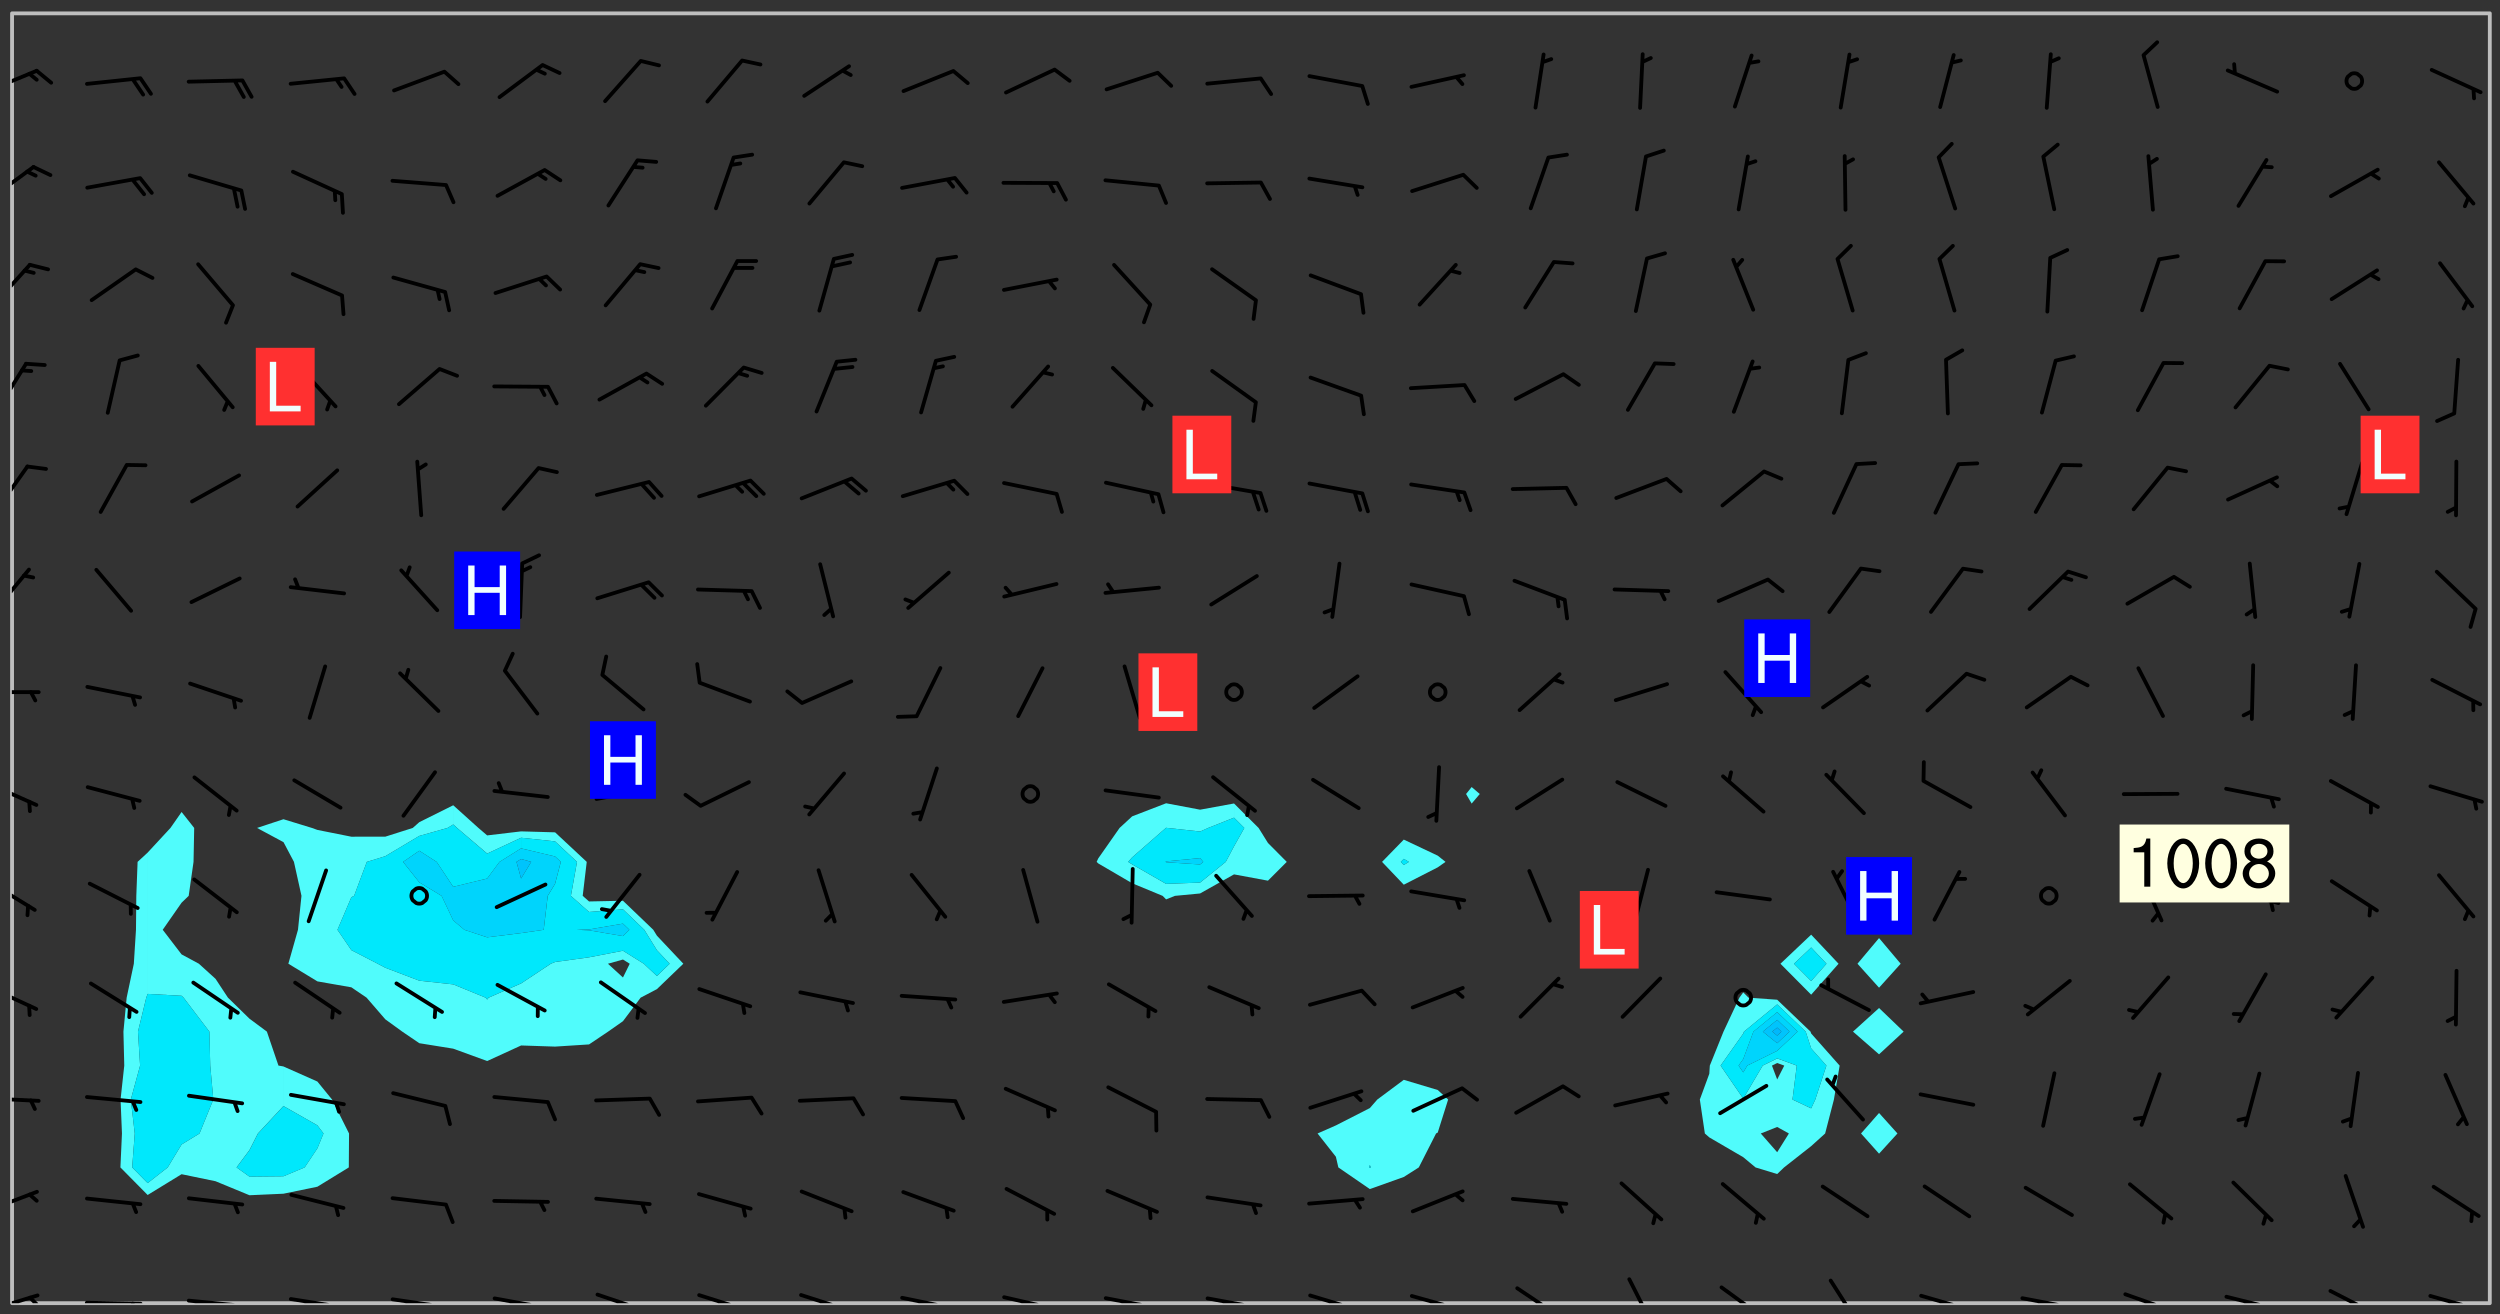 <svg xmlns="http://www.w3.org/2000/svg" role="img" xmlns:xlink="http://www.w3.org/1999/xlink" viewBox="142.45 309.95 326.84 171.84"><rect x="142.45" y="309.95" width="326.84" height="171.84" fill="#333333" stroke="none"/><defs><clipPath id="a"><path d="M144 311.672h1v168.656h-1zm0 0"/></clipPath><clipPath id="b"><path d="M144 311.672h324v168.656H144zm0 0"/></clipPath><clipPath id="c"><path d="M467 311.672h1v168.656h-1zm0 0"/></clipPath><clipPath id="d"><path d="M144 479h4v1.328h-4zm0 0"/></clipPath><clipPath id="e"><path d="M146 479h2v1.328h-2zm0 0"/></clipPath><clipPath id="f"><path d="M153 480h9v.328h-9zm0 0"/></clipPath><clipPath id="g"><path d="M159 480h2v.328h-2zm0 0"/></clipPath><clipPath id="h"><path d="M166 479h9v1.328h-9zm0 0"/></clipPath><clipPath id="i"><path d="M172 480h2v.328h-2zm0 0"/></clipPath><clipPath id="j"><path d="M180 479h8v1.328h-8zm0 0"/></clipPath><clipPath id="k"><path d="M186 480h2v.328h-2zm0 0"/></clipPath><clipPath id="l"><path d="M193 479h8v1.328h-8zm0 0"/></clipPath><clipPath id="m"><path d="M199 480h2v.328h-2zm0 0"/></clipPath><clipPath id="n"><path d="M206 479h9v1.328h-9zm0 0"/></clipPath><clipPath id="o"><path d="M212 480h2v.328h-2zm0 0"/></clipPath><clipPath id="p"><path d="M220 478h8v2.328h-8zm0 0"/></clipPath><clipPath id="q"><path d="M226 480h1v.328h-1zm0 0"/></clipPath><clipPath id="r"><path d="M233 479h8v1.328h-8zm0 0"/></clipPath><clipPath id="s"><path d="M239 480h2v.328h-2zm0 0"/></clipPath><clipPath id="t"><path d="M246 479h9v1.328h-9zm0 0"/></clipPath><clipPath id="u"><path d="M252 480h2v.328h-2zm0 0"/></clipPath><clipPath id="v"><path d="M260 479h8v1.328h-8zm0 0"/></clipPath><clipPath id="w"><path d="M266 480h1v.328h-1zm0 0"/></clipPath><clipPath id="x"><path d="M273 479h8v1.328h-8zm0 0"/></clipPath><clipPath id="y"><path d="M280 480h2v.328h-2zm0 0"/></clipPath><clipPath id="z"><path d="M286 479h9v1.328h-9zm0 0"/></clipPath><clipPath id="A"><path d="M292 480h2v.328h-2zm0 0"/></clipPath><clipPath id="B"><path d="M300 479h8v1.328h-8zm0 0"/></clipPath><clipPath id="C"><path d="M305 480h2v.328h-2zm0 0"/></clipPath><clipPath id="D"><path d="M313 479h8v1.328h-8zm0 0"/></clipPath><clipPath id="E"><path d="M319 480h1v.328h-1zm0 0"/></clipPath><clipPath id="F"><path d="M326 479h9v1.328h-9zm0 0"/></clipPath><clipPath id="G"><path d="M332 480h2v.328h-2zm0 0"/></clipPath><clipPath id="H"><path d="M340 478h7v2.328h-7zm0 0"/></clipPath><clipPath id="I"><path d="M355 476h4v4.328h-4zm0 0"/></clipPath><clipPath id="J"><path d="M367 478h7v2.328h-7zm0 0"/></clipPath><clipPath id="K"><path d="M381 477h5v3.328h-5zm0 0"/></clipPath><clipPath id="L"><path d="M393 479h8v1.328h-8zm0 0"/></clipPath><clipPath id="M"><path d="M406 479h9v1.328h-9zm0 0"/></clipPath><clipPath id="N"><path d="M412 480h2v.328h-2zm0 0"/></clipPath><clipPath id="O"><path d="M420 478h8v2.328h-8zm0 0"/></clipPath><clipPath id="P"><path d="M425 480h2v.328h-2zm0 0"/></clipPath><clipPath id="Q"><path d="M433 479h8v1.328h-8zm0 0"/></clipPath><clipPath id="R"><path d="M439 480h1v.328h-1zm0 0"/></clipPath><clipPath id="S"><path d="M446 478h8v2.328h-8zm0 0"/></clipPath><clipPath id="T"><path d="M459 479h9v1.328h-9zm0 0"/></clipPath><clipPath id="U"><path d="M465 480h2v.328h-2zm0 0"/></clipPath><clipPath id="V"><path d="M144 465h4v4h-4zm0 0"/></clipPath><clipPath id="W"><path d="M144 453h4v2h-4zm0 0"/></clipPath><clipPath id="X"><path d="M144 438h4v5h-4zm0 0"/></clipPath><clipPath id="Y"><path d="M144 424h4v6h-4zm0 0"/></clipPath><clipPath id="Z"><path d="M144 412h4v4h-4zm0 0"/></clipPath><clipPath id="aa"><path d="M144 400h4v1h-4zm0 0"/></clipPath><clipPath id="ab"><path d="M144 384h3v7h-3zm0 0"/></clipPath><clipPath id="ac"><path d="M144 370h3v7h-3zm0 0"/></clipPath><clipPath id="ad"><path d="M144 357h3v7h-3zm0 0"/></clipPath><clipPath id="ae"><path d="M144 344h3v7h-3zm0 0"/></clipPath><clipPath id="af"><path d="M144 331h4v6h-4zm0 0"/></clipPath><clipPath id="ag"><path d="M144 318h4v5h-4zm0 0"/></clipPath><g id="ah" clip-path="url(#clip1)"><path fill="#fff" fill-opacity="0" fill-rule="evenodd" d="M0 0h1000v1000H0zm0 0"/><path fill="#d3d3d3" fill-opacity="0" fill-rule="evenodd" d="M162.152 355.867l-.234.293.059.234.117.172.176.234.293.348.113.059.117-.172.059-.234.176-.176.465-.176h.699l.234.293.289.816.059.176.176.23.352.234.699.699.172.176.234.348.234.41.289.582.41.465.23.234.234.176.117.23.176.293.172 1.164v.234l.059.289.059.117.117.117.348.41.117.172.176.176.176.234.117.172.172.352.059.234.234.406.234-.059-.176.176-.059.93h-.582l-.234-.113-.348.113-.117.117-.059.293-.059.176-.117.172-.465.293-.059.234-.059.113v.645l.059.172v.41l.059.059v.406l.059.406.117.176.059.059.23.641-.059.293v.699l-.059.582v.234l-.059.23-.055.352v1.922l.055.117h.426l-.367.117-.023.352.891 1.168 1.742.539 1.34.359v.539l.09.809.535.715 1.52.27.891-.086.09 1.164.535.18 1.16-.18 2.055-.984 1.16-.363 1.879-.176 1.695-.18-.18.719-1.516.086-1.25.09-.805.27-1.074.809.27.719.535.898-.18.625-.266.809.266 1.078.625.898.805.18 1.25-.18-.266.723.098.504.055.293v.172l.059.293v.406l.176.117.352.117h.406l.293-.176.113-.117.059-.117.117-.23.059-.176.352-.465.23-.176.176-.059.176.059.059.176.117.988.055.469.059.172.117.234.176.059.816.059h.289l.117.234.059.406.059.352v1.105l.117.293.117.348.289.699.176.352.582.754.352.176.172.059.469.234.641.465.348.234.293.176.293.055.23.062.816.348.293.176.113.172.352.352.117.176.523.641v.289l.059.352v.348l.059.352.059.289.117.059.172.059h.176l.582.234.176.117.176.289.176.234.113.234.293.23.117.117v.41l.059.055.289.234.234.117.059.117.117.172.059.117.23.234.059.176.234.059.117.059-.117.113-.059.117v.117l-.117.293-.117.289v.582l.176.117.117.059.059.117.117.117.113.059.176.348.059.352.059.406v.176l-.059.176-.117.699v.172l.117.176.293.293h.406l.176.117.117.172.117.293v.234h-.527l-.23-.234h-.234l-.176.059-.059.699.059.348.117.176.176.41.117.23.289.469.176.055h.523l.234.059.758.641.059.293v.234l.059.059.23.348v.352l-.117.172v.293l.293.289.293.176.172.059.293.176.293.117.582.406.289.234.293.176.219.16.016.012.23.176.641.523.176.234.117.176.176.176.113.172v.641l.117.176.469.117.582.117.234.059.23.113.293.117.113.059.586.352.289.172.176.062.176.055.176.059.699.352.289.176.234.055.289.176.234.117.641.406.293.117.172.059.234.059.41.059.23.059.234.117.059.172-.41.176.469.059.059.293.113.234.176.055.234.059.176.059.406.117.641.234.117.172.059.234v.176l-.059.117-.059.406.234.234.117.059.348.117.641.23.176.117.289.117.176.176.234.465.582 1.105.176.176.348.176.176.117.352.117 1.047.523.234.059.465.113.293.059.465.176.758.582.234.234.348.465.176.176.289.234.816.699.293.176.289.289.293.176.293.289.695.641.176.176.293.234.289.234.469.289.641.582.348.234.234.293.348.348.352.465.934.992.348.406.117.176.234.059.113.117.645.176.23.113.234.059.293.176.23.117.934.699.406.406.234.176.406.176.234.117.816.348.348.234.234.117.293.289.23.117.758.352.352.172.23.059.293.117.234.059.871.176h.816l.469.23.172.059.875.699.465.117.293.059.176.059.23.059.469.059.348.059.352.059.406.059h.293l.172.059v.23l.176.176h.293l.348.059.352.059.699.117h.641l.465-.234.293-.176.172-.117.41-.172.289-.176.934-.465.469-.293.523-.293.465-.172.465-.176 1.051-.465.289-.117.41-.117.289-.117.527-.176 1.516-.699.582-.348.289-.059.293-.059.348-.117.875-.23.352-.117h.113l.234-.059.875-.234.234-.059h.812l.352-.059.816-.117.172-.059.352-.055.293-.059.23-.059.816-.176.176-.059h.348l.234-.059.465-.117.758-.172.234-.059h.348l.41-.117.289-.059 1.285-.059h.289l.41-.059.23-.059h.176l.875-.117h.406l.41-.117h.348l.352-.113.871-.059h1.75l1.047.289.41.117.289.117.352.117.289.117 1.051.172.289.059h.293l.293.059.172.059.41.059.172.059.117.059h.117l.117.059.352.059h.113l.41.066 1.922.395 1.926.395 1.52.449 1.695.719 2.145.805 1.605-.719 1.43-.805 1.16-1.078 1.25-.449 3.035-.719 1.875-.359 2.145-1.348 2.234-1.254 2.5-1.258 1.695-.449 1.785-.18 1.16-.27.625.539 1.34-.27.715-.988.984-1.344.445-.18.805-.359 1.875-.539 1.785-.449 1.25-.27 1.16-.09 1.699-.09 1.961-.27 1.25-.09h.539l.625-.09h.891l2.145-.18 2.41-.18 2.59-.09 1.695.18 1.609.09 1.43.359 1.16.719 1.875.988 1.16 1.527.266.715.629.09.355.898.535.539.535 1.527 1.074.359h.535l-.805.535.09 1.707.715 2.695.891.805.895.988.715 1.258 1.785.539 1.52-.18.355 1.344 1.609-.805.98-.539.27.27.316-.215.219-.145.801.449.449-.359h.355l.535-.27.539-.719.535-.27.625-.988 1.16.449.84.371 1.395.617 1.695-.18h1.605l1.785.09.18-1.707.535-1.344.805.27.492.848.402.406-.09.539v.359l.715.449.711-.27h1.43l.359.988.445 1.258.715 1.344 1.25.629 1.695.629.715-.18.18-.539.98-.09.449.359.086 1.258-.266.629-.535.18v.539l.715.984.266.539.984.988.801 1.078-.266.359-.09.898-.625 2.332-.355 2.066-.09 1.793-.18.719-.09.539v1.438l-.98 1.883-.359 1.707-.535.898-.805 1.168-.266.539 2.055 1.254.086.359-.355.539-.09-.18v.809l.09 1.438-.445.715-1.074.094-.266.715.535.898.805.719 1.16.809 1.34.27.445.359-.355.449-1.789-.09-1.25-.449-.715-.719-.625-.09-.176 3.59-.188 1.309h89.359V311.703h-55.27v49.082l.762.125 3.289.543 2.023 2.836v2.754l2.352.332 2.348.332h4.051l-1.379 4.16-2.023.707-2.023.703-.543.344-2.594 1.617-.188.117-2.023-2.078-.73-2.742-2.672-2.078-1.375-3.5-.066-.082-1.957-2.672 2.75-1.418v-49.082H294.422v91.414l.117.031.133.012.074.074.105.047.09.059.086.059.09.059.297.297.059.09.031.117.027.117.016.137-.031.117-.059.09-.059.086-.043.105-.047.102-.027.121v.145l.176.27.148.148.074.086.074.074.043.105.062.09.059.086.043.105.059.09.047.102.043.105.059.086.117.18.074.074.062.086.059.09.043.105.059.09.059.086.062.09.059.09.043.102.117.18.074.074.059.086.074.074.09.059.105.047h.148l.133-.016.133.016.102-.047.074-.074.047-.102-.016-.133v-.148l-.047-.105-.027-.117-.047-.102-.027-.121-.043-.102-.062-.09-.043-.102-.043-.105-.031-.117-.016-.133-.012-.137.086-.059.059-.086.121-.031.043.105.016.133v.117l.059.102.059.09.09.059.148.148.059.09.043.105-.012.102.086.059.105.047.086.059.09.059.074.074-.117.027-.105.047-.086.059-.074.074-.059.09-.062.086-.027.121-.047.102-.043.105-.031.117-.012.133-.016.133v.148l.027.117.047.105.043.102.059.09.074.074.09.059.074.074.09.059.059.09.043.105.047.102.117.031.133.016h.148l.117-.031.105.043.043.105.047.102.027.121L299.5 410l.027.117.031.121.027.117.105.043.102.047.133-.016.148.148.062.086.074.074.07.074.09.062.105.043.102.043.117.031.137.016.117-.031.074-.074.027-.117-.012-.133-.031-.121-.027-.117.043-.105h.117l.09.062.117.027h.148l.133.016h.148l.133.016.133-.016h.148l.133-.016.133-.012.137.012.117-.027.133-.016.191-.059-.059.176-.016.133-.027.121-.016.133-.059.086-.133.016-.105.047-.105.043-.117.031-.117.027-.266.031h-.148l-.133.016-.074.074.059.086.148.148.117.18.074.07.09.062.09.059.086.059.09.059.102.043.105.062.105.043.086.059.105.047.102.043.18.117.059.09-.043.102-.047.105.016.133.223.223.059.09.043.102.031.121.043.102.016.133.031.117.012.137.031.117.148.148.102.043.105.043.117.031.133.016.137.016h.117l.117-.031.09-.059.043-.105.047-.102.043-.105.031-.117.012-.133v-.148l-.012-.133-.016-.133-.031-.117-.043-.105-.047-.105-.043-.102-.043-.105-.016-.133.016-.133.027-.117.031-.117.027-.121.047-.102.09-.059.086-.062.074-.074.09-.059.223-.223.059-.086.074-.074.117-.18.059-.086v-.148l-.074-.074-.102-.047-.105-.043-.102-.043-.059-.09-.047-.105-.027-.117.09-.059.117-.031.102-.043.18-.117.148-.148.012-.133-.012-.105-.09-.059-.133.016h-.148l-.133.016-.133-.016-.121-.031-.086-.059-.074-.074-.059-.09-.062-.086-.117-.18-.059-.086.031-.121.086-.059.121-.031.059-.086v-.121l-.031-.117-.059-.09-.059-.086-.047-.105-.027-.117-.016-.133.059-.09.074-.074.09-.059.117-.18.074-.074.059-.086.148-.148.121-.031.133-.016.133.016.074.074.043.105.016.133-.031.117-.117.031-.133.012-.148.148-.043.105-.047.102-.027.121-.031.117v.148l.031.117.043.105.059.09.074.07.074.074.117.031.121.027.117-.027.133-.016h.117l.09.059.074.074.047.105.059.086.102.047.133.016.105.043.086.059-.012.105-.074.074-.18.117-.059.09-.09.059-.07.074-.074.074-.062.09-.027.117-.016.133.016.133-.016.133v.148l.016.133.027.117.031.121.074.074.09.059.086.059.09.059.117.031v.086l-.102.047-.09.059-.266.031-.117.027h-.148l-.105.043-.102.047-.059.09-.062.234-.012.133-.031.121-.016.133v.293l-.012.133.012.137.016.133.133.016.133.012.121.031.086.059.074.074.047.105.043.102.016.133v.445l-.016.133v.445l.031.266.027.117.016.133.031.117.086.211.031.266v.148l-.031.117-.027.117-.031.121-.027.117-.031.117-.031.121-.012.133-.016.133.09.059.117-.031.102.016.047.105-.031.266v.441l-.043.105-.047.105-.043.102-.043.105-.059.086-.031.121-.043.117-.031.117-.016.133.016.133.059.09.105.047.086.059.059.086-.012.137-.031.117-.043.102v.445l-.016.133v.148l-.031.117-.043.105-.027.117-.047.105-.043.102-.031.121-.027.117-.031.133-.031.117-.027.117-.043.105-.031.117-.031.121-.012.133-.016.133v.297l.027.117v.148l.047.398.027.117.059.09.121.031h.148l.133-.016.059.09v.117l-.059.09-.09.059-.102.043-.105.047-.09.059-.086.059-.137.016-.117-.031-.133-.016-.102.047-.062.086-.012.137-.016.133-.031.117-.027.117-.016.133-.031.121v.297l.016.133.031.117v.148l.012.133v.148l-.027.117-.047.102-.027.121-.031.117-.059.09-.074.074-.102.043-.105.047-.117.027-.121.031-.102-.047.059-.086.105-.047.027-.117.031-.117.027-.121.031-.117v-.148l.016-.133-.031-.117-.043-.105-.105.016-.074.074-.102.043-.09.062-.074.074-.043.102-.016.133-.031.117L304.25 426l-.031.117-.027.117-.031.121-.027.117-.031.117-.043.105-.09.059h-.09l-.117-.031-.031-.086.016-.137-.031-.117v-.148l-.012-.133v-.148l-.062-.234-.027-.121-.043-.102-.047-.105-.059-.086-.059-.09-.043-.105-.062-.086-.148-.148-.07-.074-.105-.047-.105-.043-.102-.043-.297-.297-.09-.074-.086-.059-.105-.043-.09-.062-.086-.059-.105-.043-.09-.059-.086-.062-.074-.07-.105-.047-.086-.059-.105-.043-.09-.062-.102-.043-.105-.043-.086-.059-.105-.047-.105-.043-.102-.047-.09-.059-.102-.043-.105-.043-.09-.062-.117-.027-.133-.016-.133.016H299.75l-.133.016-.117-.031-.09-.059-.074-.074-.09-.059-.102-.047h-.148l-.121-.027-.102-.043-.074-.074-.117-.18-.09-.059-.102-.043-.09-.062-.105-.043-.09-.059-.086-.059-.105-.047-.059-.086-.059-.09-.043-.105-.047-.102-.074-.074-.086-.059-.074-.074-.09-.059-.223-.223-.043-.105-.031-.266.105-.043h.145l.105.043.074.074.09.059.086.059.105.047.09.059.148.148.07.074.148.148.062.086.074.074.086.059.074.074.09.062.09.059.086.059.27.176.102.047.105.043.102.043.047-.074.059-.086.074-.074.07-.074.105.043.074.074.059.09.043.102.047.105.043.105.121.027.117-.027.074-.09.043-.105.059-.09.074-.074.105-.043.117-.027.133.012.09.059.148.148.059.09.043.105.047.102.043.105.043.102.105.047.105.043.133.016.086-.059.059-.09.074-.074.105-.043.117.027.105.047.102.043.105.043.102.047.18.117v.117l-.016.133.016.133.016.137.059.086.102.047.121.027.117.031h.148l.117-.031.059-.09.18-.117.059-.09.074-.074.059-.086.117-.18.18-.117.117.031.09.059.043.074-.016.133v.117l.09.059h.148l.133-.016.133-.012.266-.031.105-.043.117-.031.121-.027.074-.074.07-.074.062-.09-.016-.105-.047-.102-.102-.043-.105-.016-.117.027-.266.031h-.148l-.074-.074-.09-.059-.117-.031-.117-.027-.133-.016h-.148l-.133.016h-.297l-.105-.047-.148-.148-.043-.102-.059-.09.223-.223.086-.059.105-.043.117-.031.133-.016.133.016.137.016.102.043.133-.012.09-.062.102-.043.062-.09-.047-.102-.09-.059-.117-.031-.102-.043-.059-.09-.062-.09v-.117l.016-.133.105-.047.074-.07v-.121l-.09-.059-.031-.117.09-.059.074-.074.043-.105.059-.09.047-.102.016-.133v-.148l-.047-.105-.043-.102-.09-.059-.133-.016-.102-.043-.137-.016-.117-.031h-.445l-.133-.016-.133-.012-.133-.016-.117-.031h-.148l-.133-.016-.133-.012-.266-.031-.121-.043-.086-.059-.074-.074v-.148l.012-.133.105-.047.102-.043.133-.016h.152l.133-.016h.293l.121.031.102.043.09.059.234.062.121-.047.09-.059.102-.043.133-.016.105.043.102.047.133.012.121-.027h.145l.121-.031.117-.027.105-.047.074-.074.086-.059.148-.148.059-.086.047-.105.027-.117.016-.105-.102-.043-.09-.059-.117-.031-.105-.043-.09-.062-.074-.086-.074-.074-.102-.043-.105-.047-.102-.043-.059-.09-.047-.102-.086-.211-.062-.086-.059-.09-.074-.074-.086-.059h-.27l-.117.031-.09.059-.102.043-.133.016-.105-.016-.027-.117-.062-.09-.117-.031-.102-.043-.148-.148-.031-.117-.016-.105.074-.074.18-.117.117-.027.117-.031.137.016.102.043.105.043.102.047.105.043.117.031.133.016.117.027.133.016.105-.016.09-.059-.074-.074-.105-.043-.074-.074-.074-.09-.148-.148-.086-.059-.09-.059-.074-.074-.09-.059-.102-.047-.121-.027-.102-.047-.105-.043-.117-.031-.102-.043-.121-.031h-.148l-.117.031-.105.043-.086.062-.18.117-.086.059-.09.059-.105.047-.086.059-.105.043-.102.043-.105.047-.074.074-.059.09-.059.086-.047.105-.059.086-.074.074-.133-.012-.117-.031h-.117l-.074.074-.09.059-.074.074-.09.059-.086.059-.105.047-.102.043-.137.016-.102-.043-.148-.148-.105-.047h-.086l-.105.047-.102.043-.121.031-.117-.031-.074-.074v-.117l.031-.121.074-.07.059-.09.074-.074.117-.031.105-.043h.293l.133-.016.137-.016.102-.043.09-.059.102-.047.09-.059.133-.012.09.059.133.012.09-.059.086-.059.105-.043.09-.059.086-.062.09-.059.148-.148.059-.086.059-.09.105-.043.133-.016.117.027.121.031.059-.059.059-.09.031-.266.027-.117.105.012.133.016.102-.043.09-.059.059-.09.074-.074.059-.09.047-.102.012-.133-.012-.133-.047-.105-.148-.148-.059-.09-.059-.086-.043-.105v-.445l.016-.133v-.148l.012-.133-.059-.059-.09.059-.102-.043-.18-.117-.086-.059-.062-.09-.059-.09-.074-.074-.086-.059-.121.031-.102.012-.105.047-.086.059-.105.043-.148.148-.09.059-.086.059-.09.062-.105.043-.133.016v-.121l.105-.043.117-.031.074-.07.043-.105v-.148l-.027-.117-.148-.148-.133-.016h-.148l-.117.031-.105.043-.102.043-.09.062-.117.027-.074-.074.012-.133-.043-.102-.043-.105-.09-.059-.117.027-.121.031-.117.031-.102.043-.121.031-.102.043-.105.043-.09.059-.102.016v-.117l.016-.133-.059-.09-.074.043-.148.148-.059.09-.074.074-.047.105-.043.102-.074.074-.059.09-.074.074-.059.086-.074.074-.09.062-.074.07-.074.074-.102.016-.133.016-.105-.043v-.121l.148-.148.043-.102.059-.09.047-.102.043-.105.059-.09.031-.117.043-.102.031-.121.027-.117.047-.105.043-.102.043-.105.074-.07.09-.062.09-.059.102-.043h.297l.266-.031.105-.043-.074-.074-.117-.031-.105-.043-.09-.059-.102-.047-.09-.059-.102-.043-.105-.043-.09-.062-.086-.059-.105-.043-.102-.043-.121-.031-.117-.031-.102-.043L297.5 410.25l-.102-.043-.09-.059-.043-.105-.016-.133.102-.043.133-.016.137.016.133-.016.102-.043.059-.09.016-.105-.09-.059-.074-.074-.102-.043-.09-.059-.148-.148-.043-.105-.016-.133v-.293l-.059-.09-.09-.059-.074-.074-.043-.105-.031-.117-.059-.09-.074-.074-.117-.027-.074-.074-.09-.059-.09-.062-.086-.059-.074-.074-.059-.086-.047-.105-.086-.059-.148-.148-.195-.059-.133.016-.102.043-.074.074-.047.102-.043.105-.059.09-.059.086-.297.297-.09.059h-.086l-.062-.086-.043-.105.031-.117.059-.09.027-.117-.012-.133-.09-.062-.105.047-.117.027-.117.031-.27.176-.102.047-.117.027-.105.047-.09.059-.102.043-.059-.086-.047-.105.016-.133.047-.105.07-.074.074-.07.059-.09v-.148l-.043-.105h-.238l-.102.047-.031.117-.027.117-.031.121-.074.043-.133.016-.074-.047-.043-.102-.043-.105-.047-.102-.043-.105-.121.031-.102.043-.133.016-.117.031-.105.043-.09.059-.102.047-.121.027-.133.016-.102-.043-.059-.09-.047-.105-.043-.102-.043-.105v-.117l.059-.09.086-.059.18-.117.102-.047.105-.043.105-.059.102-.043.09-.062.102-.043.105-.059.102-.047.09-.059.105-.043.102-.043.09-.062.102-.043.137-.016.117.031.102.043.121.031.102.043.105.047.102.043.105.043.102.047.105.043.102.043.105.047.086.059.105.043.117.031.105.043.102.047.09.059.105.043.102.043.105.047.117.027.102.047.121.027h.148l.086-.059.016-.102.059-.09-.027-.117-.074-.074-.117-.18-.074-.074-.09-.074-.18-.117-.086-.059-.105-.043-.102-.047-.27-.176-.059-.09-.074-.074-.059-.09-.043-.102-.031-.117-.016-.137v-.562l-.012-.133-.016-.133-.031-.117-.016-.133-.012-.133-.031-.121-.223-.223-.059-.086-.016-.105.031-.117.133-.016v-91.414H172.992v1.453l-.059.234-.352 1.051-.172.523-.117.348-.176.41-.117.172-.234.293-.23.059h-.352l-.117.059-.23.406v.293l.117.176.23.23.117.234.641.758.293.465.176.234.23.352.234.348.641.816.176.465.172.41.117.695.176.469.117 1.398.059.465v.875l.117 1.047v4.781l-.059.465-.352 1.281-.176.523-.113.41-.352.93L172.934 336l-.234.582-.117.176-.172.348-.176.406-.352.816-.059.293-.113.293-.117.289-.059.176-.117.875-.059.406-.059.117-.059.176-.059.172-.23.527-.117.172v.234l-.117.234-.059.172-.176.586v.289l-.059.176v.293l-.059.113-.059.527v.172l-.055.234v2.621l-.176.816-.117.176-.176.234-.117.172-.113.234-.586.934-.23.289-.293.465-.176.234-.289.352-.352.699-.113.23-.176.41-.176.23-.406.527-.816.699-.293.172-.289.234-.176.117-.176.176-.523.406-.527.176-.172.176-.234.055-.641.176h-.758m12.211 31.023l-1.074.449.359.895 1.25-.715.445-.539-.98-.09"/><path fill="#d3d3d3" fill-opacity="0" fill-rule="evenodd" d="M201.508 416.598h-.895l.449.629.98.359.805-.09.445-.988-.176.09-.715-.355-.895.355m154.621 59.07l-.059-.523v-.293l.113-.293.059-.23.469-.469h.113l.117-.113.117-.059h.176l.234-.059h.348l.234.059.117.059.23.172.059.176.117.582v.293l-.117.176-.172.289-.176.176-.527.523-.23.234-.117.059h-.176l-.117-.059-.406-.293-.176-.117-.117-.059-.059-.113-.055-.117m6.641-10.957l-.059-.172v-1.109l.059-.172.176-.059.172-.059h.176l.234-.059.117.059.059.699-.059.172-.117.176-.117.059-.234.523-.113.059h-.234l-.059-.117m9.613-14.391l-.117-.176v-.699l.293-.875.117-.172.176-.352.113-.23.117-.293.352-.758.117-.23.172-.234h.176l.117-.059h.641l.117.059.234.234.172.113.352.293.117.117.113.176v.113l.117.059.117.117v.699l-.059.176v.23l-.059.176-.348 1.051-.117.23-.117.234-.117.059-.23.234-.641.289h-.875l-.41-.117-.641-.465"/><path fill="none" stroke="#bebebe" stroke-linecap="round" stroke-linejoin="round" stroke-miterlimit="10" stroke-width=".5" d="M467.957 311.695H144.027v168.625h323.93v-168.625"/><g clip-path="url(#a)"><path fill="#fff" fill-opacity="0" fill-rule="evenodd" d="M144 475.891v4.438h.004H144V311.672h.004H144v164.219"/></g><g clip-path="url(#b)"><path fill="#fff" fill-opacity="0" fill-rule="evenodd" d="M144.004 480.328V311.672h22.188v104.438l-1.453 2.082-2.984 3.223-1.316 1.215-.168 4.441-.043 4.438-.281 4.438-.938 4.438-.422 4.438.109 4.441-.484 4.438.184 4.438-.203 4.438 3.562 3.605 4.438-2.719 4.438.918 4.438 1.832 4.441-.199 4.438-.914 4.109-2.523.031-4.438-2.223-4.438-1.918-2.355-4.438-1.969-.652-.113-1.512-4.441-2.277-1.691-2.812-2.746-1.625-2.465-2.176-1.973-2.262-1.219-2.465-3.219 2.465-3.539.93-.898.633-4.441.086-4.438-1.648-2.082v-104.438h35.508v103.555l-4.438 2.211-.852.754-3.59 1.141-4.438.004-4.438-.887-.715-.258-3.723-1.141-3.453 1.141 3.453 1.855 1.367 2.582.984 4.441-.457 4.438-1.258 4.438 3.801 2.309 4.438.777 1.988 1.352 2.449 2.832 2.215 1.605 2.227 1.516 4.438.715 4.438 1.617 4.438-2.035 4.441.148 4.438-.285 2.496-1.676 1.941-1.363 2.309-3.074 2.129-1.117 3.453-3.32-3.453-3.664-.477-.773-3.961-3.797-4.438.094-.828-.734.527-4.441-4.137-3.863-4.441-.125-4.438.527-1.145-.977-3.293-2.965V311.672h93.203v103.293l-4.438 1.711-1.645 1.516-2.793 3.988-.207.449.207.199 4.438 2.594 3.98 1.648.457.461 1.152-.461 3.289-.312 4.438-2.496 4.438.824 2.457-2.457-2.457-2.473-1.223-1.965-3.215-3.199-4.438.812-4.441-.84V311.672h31.07v108.043l-2.84 2.914 2.84 2.984v25.508l-3.461 2.578-.977 1.117-4.438 2.266-2.395 1.055 2.395 3.043.32 1.395 4.117 2.832 4.438-1.582 1.965-1.25 2.258-4.438.215-.113 1.363-4.324-1.363-1.246-4.438-1.332v-25.508l4.438-2.27 1.023-.715-1.023-.816-4.438-2.098V311.672h8.875v101.172l-.73.91.73 1.254 1.062-1.254-1.062-.91V311.672h35.508v128.02l-.504.691-2.078 4.438-1.789 4.441-.066 1.066-1.238 3.371.656 4.438.582.512 4.438 2.586 1.609 1.34 2.828.863.898-.863 3.543-2.785 1.828-1.652 1.148-4.438.75-4.438-3.727-4.203-.078-.238-4.363-4.172-3.742-.266-.695-.691V311.672h8.879v120.473l-4.016 3.801 4.016 4.047 3.582-4.047-3.582-3.801V311.672h8.875v120.918l-2.82 3.355 2.82 3.133v2.656l-3.406 3.086 3.406 2.969v7.668l-2.355 2.68 2.355 2.641 2.406-2.641-2.406-2.68v-7.668l3.215-2.969-3.215-3.086v-2.656l2.828-3.133-2.828-3.355V311.672h79.887v168.656H144.004"/></g><path fill="#50fcfc" fill-rule="evenodd" d="M161.754 466.18l-3.562-3.605.203-4.438-.184-4.438.484-4.438-.109-4.441.422-4.438.938-4.438.281-4.438.043-4.438.168-4.441 1.316-1.215v18.477l-.184.492-1.082 4.438.277 4.441-1.215 4.438.516 4.438-.336 4.438 2.023 2.051 2.621-2.051 1.816-3 2.344-1.438 1.805-4.438-.402-4.438-.113-4.441-3.371-4.438-.262-.25-4.438-.242v-18.477l2.984-3.223 1.453-2.082 1.648 2.082-.086 4.438-.633 4.441-.93.898-2.465 3.539 2.465 3.219 2.262 1.219 2.176 1.973 1.625 2.465 2.812 2.746 2.277 1.691 1.512 4.441.652.113v5.176l-3.336 3.586-1.105 2.172-1.691 2.266 1.691 1.207 4.441-.047 2.773-1.16 1.664-2.492.801-1.945-.801-1.062-4.438-2.523V449.375l4.438 1.969 1.918 2.355 2.223 4.438-.031 4.438-4.109 2.523-4.438.914-4.441.199-4.438-1.832-4.438-.918-4.438 2.719"/><path fill="#00e8fc" fill-rule="evenodd" d="M160.066 458.137l-.516-4.438 1.215-4.438-.277-4.441 1.082-4.438.184-.492 4.438.242.262.25 3.371 4.438.113 4.441.402 4.438-1.805 4.438-2.344 1.438-1.816 3-2.621 2.051-2.023-2.051.336-4.438m15 5.645l-1.691-1.207 1.691-2.266 1.105-2.172 3.336-3.586 4.438 2.523.801 1.062-.801 1.945-1.664 2.492-2.773 1.16-4.441.047"/><path fill="#50fcfc" fill-rule="evenodd" d="M179.508 420.047l-3.453-1.855 3.453-1.141 3.723 1.141.715.258 4.438.887 4.438-.004 3.59-1.141.852-.754 4.438-2.211v2.512l-.75.453-3.688 1.043-4.441 2.648-2.414.746-1.664 4.441-.359.176-1.816 4.262 1.816 2.66 3.449 1.777.988.523 4.441 1.691 4.438.484 4.238 1.738.199.246.188-.246 4.25-1.863 3.887-2.574.555-.227 4.438-.613 4.438-.859v1.148l-1.965.551 1.965 1.797.883-1.797-.883-.551v-1.148l2.723 1.699 1.715 1.602 1.664-1.602-1.664-1.766-1.648-2.672-2.789-2.676-4.438.344-2.371-2.105.801-4.441-2.867-2.68-4.441-.477-4.438 2.07-3.934-3.352-.504-.453v-2.512l3.293 2.965 1.145.977 4.438-.527 4.441.125 4.137 3.863-.527 4.441.828.734 4.438-.094 3.961 3.797.477.773 3.453 3.664-3.453 3.32-2.129 1.117-2.309 3.074-1.941 1.363-2.496 1.676-4.438.285-4.441-.148-4.438 2.035-4.438-1.617-4.438-.715-2.227-1.516-2.215-1.605-2.449-2.832-1.988-1.352-4.438-.777-3.801-2.309 1.258-4.438.457-4.438-.984-4.441-1.367-2.582"/><path fill="#00e8fc" fill-rule="evenodd" d="M188.383 434.168l-1.816-2.66 1.816-4.262.359-.176 1.664-4.441 2.414-.746 4.441-2.648 3.688-1.043.75-.453.504.453 3.934 3.352 4.438-2.07v1.391l-2.824 1.766-1.613 2.176-4.438 1.082-2.164-3.258-2.273-1.457-2.117 1.457 2.117 2.668 2.922 1.773 1.516 3.207 1.461 1.23 2.977.984 4.438-.555 2.953-.43.531-4.438.957-1.574.754-2.867-.754-.707-4.441-1.059v-1.391l4.441.477 2.867 2.68-.801 4.441 2.371 2.105 4.438-.344v1.871l-4.438.758-1.625.047 1.625.07 4.438.754.84-.824-.84-.805v-1.871l2.789 2.676 1.648 2.672 1.664 1.766-1.664 1.602-1.715-1.602-2.723-1.699-4.438.859-4.438.613-.555.227-3.887 2.574-4.25 1.863-.188.246-.199-.246-4.238-1.738-4.438-.484-4.441-1.691-.988-.523-3.449-1.777"/><path fill="#00d4fc" fill-rule="evenodd" d="M197.262 425.297l-2.117-2.668 2.117-1.457 2.273 1.457 2.164 3.258 4.438-1.082 1.613-2.176 2.824-1.766v1.391l-.602.375.602 2.172 1.324-2.172-1.324-.375v-1.391l4.441 1.059.754.707-.754 2.867-.957 1.574-.531 4.438-2.953.43-4.438.555-2.977-.984-1.461-1.23-1.516-3.207-2.922-1.773"/><path fill="#00c4fc" fill-rule="evenodd" d="M210.574 424.801l-.602-2.172.602-.375 1.324.375-1.324 2.172"/><path fill="#00d4fc" fill-rule="evenodd" d="M219.453 431.578l-1.625-.07 1.625-.047 4.438-.758.84.805-.84.824-4.438-.754"/><path fill="#fff" fill-opacity="0" fill-rule="evenodd" d="M223.891 435.395l-1.965.551 1.965 1.797.883-1.797-.883-.551"/><path fill="#50fcfc" fill-rule="evenodd" d="M286.027 422.828l-.207-.199.207-.449 2.793-3.988 1.645-1.516 4.438-1.711 4.441.84 4.438-.812v1.855l-3.387 1.344-1.051.469-4.305-.469-.137-.023-.035.023-4.402 3.844-.523.594.523.324 4.438 2.551 4.441-.168 3.355-2.707 1.082-2.035 1.348-2.402-1.348-1.344v-1.855l3.215 3.199 1.223 1.965 2.457 2.473-2.457 2.457-4.438-.824-4.438 2.496-3.289.312-1.152.461-.457-.461-3.98-1.648-4.438-2.594"/><path fill="#00e8fc" fill-rule="evenodd" d="M290.465 422.953l-.523-.324.523-.594 4.402-3.844.035-.023.137.023 4.305.469v3.477l-4.441.422-.074.07.074.047 4.441.293.418-.34-.418-.492v-3.477l1.051-.469 3.387-1.344 1.348 1.344-1.348 2.402-1.082 2.035-3.355 2.707-4.441.168-4.438-2.551"/><path fill="#00d4fc" fill-rule="evenodd" d="M294.902 422.676l-.074-.047.074-.07 4.441-.422.418.492-.418.34-4.441-.293"/><path fill="#50fcfc" fill-rule="evenodd" d="M317.098 461.18l-2.395-3.043 2.395-1.055 4.438-2.266v7.445l-.094.312.094.066.133-.066-.133-.312v-7.445l.977-1.117 3.461-2.578 4.438 1.332 1.363 1.246-1.363 4.324-.215.113-2.258 4.438-1.965 1.25-4.438 1.582-4.117-2.832-.32-1.395"/><path fill="#00e8fc" fill-rule="evenodd" d="M321.535 462.641l-.094-.066.094-.312.133.312-.133.066"/><path fill="#50fcfc" fill-rule="evenodd" d="M325.973 425.613l-2.84-2.984 2.84-2.914v2.516l-.391.398.391.41.672-.41-.672-.398v-2.516l4.438 2.098 1.023.816-1.023.715-4.438 2.27"/><path fill="#00e8fc" fill-rule="evenodd" d="M325.973 423.039l-.391-.41.391-.398.672.398-.672.41"/><path fill="#50fcfc" fill-rule="evenodd" d="M334.848 415.008l-.73-1.254.73-.91 1.062.91-1.062 1.254m30.488 43.129l-.656-4.438 1.238-3.371.066-1.066 1.789-4.441 2.078-4.438.504-.691.695.691 3.742.266v.609l-4.344 3.562-.094.254-2.961 4.188 2.961 4.316 2.543-4.316 1.895-.938v.598l-.684.34.684 1.812v6.211l-2.145.852 2.145 2.449 1.531-2.449-1.531-.852v-6.211l.926-1.812-.926-.34v-.598l2.559.938-.559 4.438 2.441 1.152.539-1.152 1.457-4.438-1.996-2.25-.715-2.191-3.727-3.562v-.609l4.363 4.172.078.238 3.727 4.203-.75 4.438-1.148 4.438-1.828 1.652-3.543 2.785-.898.863-2.828-.863-1.609-1.34-4.438-2.586-.582-.512"/><path fill="#00e8fc" fill-rule="evenodd" d="M370.355 453.578l-2.961-4.316 2.961-4.188.094-.254 4.344-3.562v1.012l-3.109 2.551-1.328 3.578-.609.863.609.887.523-.887 3.914-1.93 2.672-2.512-2.672-2.551v-1.012l3.727 3.562.715 2.191 1.996 2.25-1.457 4.438-.539 1.152-2.441-1.152.559-4.438-2.559-.938-1.895.938-2.543 4.316"/><path fill="#00d4fc" fill-rule="evenodd" d="M370.355 450.148l-.609-.887.609-.863 1.328-3.578 3.109-2.551v1.012l-1.879 1.539 1.879 1.516 1.613-1.516-1.613-1.539v-1.012l2.672 2.551-2.672 2.512-3.914 1.93-.523.887"/><path fill="#fff" fill-opacity="0" fill-rule="evenodd" d="M374.793 457.285l-2.145.852 2.145 2.449 1.531-2.449-1.531-.852"/><path fill="#00c4fc" fill-rule="evenodd" d="M374.793 446.336l-1.879-1.516 1.879-1.539v1.012l-.645.527.645.523.555-.523-.555-.527v-1.012l1.613 1.539-1.613 1.516"/><path fill="#fff" fill-opacity="0" fill-rule="evenodd" d="M374.793 448.922l-.684.34.684 1.812.926-1.812-.926-.34"/><path fill="#00b8fc" fill-rule="evenodd" d="M374.793 445.344l-.645-.523.645-.527.555.527-.555.523"/><path fill="#50fcfc" fill-rule="evenodd" d="M379.234 439.992l-4.016-4.047 4.016-3.801v1.676l-2.246 2.125 2.246 2.266 2.004-2.266-2.004-2.125v-1.676l3.582 3.801-3.582 4.047"/><path fill="#00e8fc" fill-rule="evenodd" d="M379.234 438.211l-2.246-2.266 2.246-2.125 2.004 2.125-2.004 2.266"/><path fill="#50fcfc" fill-rule="evenodd" d="M388.109 447.789l-3.406-2.969 3.406-3.086 3.215 3.086-3.215 2.969m0-8.711l-2.82-3.133 2.82-3.355 2.828 3.355-2.828 3.133m0 21.699l-2.355-2.641 2.355-2.68 2.406 2.68-2.406 2.641"/><g clip-path="url(#c)"><path fill="#fff" fill-opacity="0" fill-rule="evenodd" d="M467.996 480.328H468V311.672h-.004H468v168.656h-.004"/></g><g clip-path="url(#d)"><path fill="none" stroke="#000" stroke-linecap="round" stroke-linejoin="round" stroke-miterlimit="10" stroke-width=".5" d="M147.359 479.305l-6.719 2.047"/></g><g clip-path="url(#e)"><path fill="none" stroke="#000" stroke-linecap="round" stroke-linejoin="round" stroke-miterlimit="10" stroke-width=".5" d="M146.383 479.602l.867.871"/></g><g clip-path="url(#f)"><path fill="none" stroke="#000" stroke-linecap="round" stroke-linejoin="round" stroke-miterlimit="10" stroke-width=".5" d="M160.828 480.391l-7.027-.125"/></g><g clip-path="url(#g)"><path fill="none" stroke="#000" stroke-linecap="round" stroke-linejoin="round" stroke-miterlimit="10" stroke-width=".5" d="M159.805 480.375l.559 1.094"/></g><g clip-path="url(#h)"><path fill="none" stroke="#000" stroke-linecap="round" stroke-linejoin="round" stroke-miterlimit="10" stroke-width=".5" d="M174.129 480.668l-6.996-.68"/></g><g clip-path="url(#i)"><path fill="none" stroke="#000" stroke-linecap="round" stroke-linejoin="round" stroke-miterlimit="10" stroke-width=".5" d="M173.109 480.57l.469 1.133"/></g><g clip-path="url(#j)"><path fill="none" stroke="#000" stroke-linecap="round" stroke-linejoin="round" stroke-miterlimit="10" stroke-width=".5" d="M187.414 480.879l-6.938-1.098"/></g><g clip-path="url(#k)"><path fill="none" stroke="#000" stroke-linecap="round" stroke-linejoin="round" stroke-miterlimit="10" stroke-width=".5" d="M186.406 480.719l.398 1.16"/></g><g clip-path="url(#l)"><path fill="none" stroke="#000" stroke-linecap="round" stroke-linejoin="round" stroke-miterlimit="10" stroke-width=".5" d="M200.738 480.84l-6.953-1.023"/></g><g clip-path="url(#m)"><path fill="none" stroke="#000" stroke-linecap="round" stroke-linejoin="round" stroke-miterlimit="10" stroke-width=".5" d="M199.727 480.691l.41 1.156"/></g><g clip-path="url(#n)"><path fill="none" stroke="#000" stroke-linecap="round" stroke-linejoin="round" stroke-miterlimit="10" stroke-width=".5" d="M214.031 480.957l-6.914-1.258"/></g><g clip-path="url(#o)"><path fill="none" stroke="#000" stroke-linecap="round" stroke-linejoin="round" stroke-miterlimit="10" stroke-width=".5" d="M213.027 480.773l.371 1.172"/></g><g clip-path="url(#p)"><path fill="none" stroke="#000" stroke-linecap="round" stroke-linejoin="round" stroke-miterlimit="10" stroke-width=".5" d="M227.219 481.457l-6.656-2.258"/></g><g clip-path="url(#q)"><path fill="none" stroke="#000" stroke-linecap="round" stroke-linejoin="round" stroke-miterlimit="10" stroke-width=".5" d="M226.25 481.129l.195 1.211"/></g><g clip-path="url(#r)"><path fill="none" stroke="#000" stroke-linecap="round" stroke-linejoin="round" stroke-miterlimit="10" stroke-width=".5" d="M240.555 481.391l-6.699-2.121"/></g><g clip-path="url(#s)"><path fill="none" stroke="#000" stroke-linecap="round" stroke-linejoin="round" stroke-miterlimit="10" stroke-width=".5" d="M239.582 481.082l.223 1.203"/></g><g clip-path="url(#t)"><path fill="none" stroke="#000" stroke-linecap="round" stroke-linejoin="round" stroke-miterlimit="10" stroke-width=".5" d="M253.867 481.402l-6.691-2.148"/></g><g clip-path="url(#u)"><path fill="none" stroke="#000" stroke-linecap="round" stroke-linejoin="round" stroke-miterlimit="10" stroke-width=".5" d="M252.891 481.09l.219 1.211"/></g><g clip-path="url(#v)"><path fill="none" stroke="#000" stroke-linecap="round" stroke-linejoin="round" stroke-miterlimit="10" stroke-width=".5" d="M267.277 481.035l-6.883-1.414"/></g><g clip-path="url(#w)"><path fill="none" stroke="#000" stroke-linecap="round" stroke-linejoin="round" stroke-miterlimit="10" stroke-width=".5" d="M266.277 480.832l.344 1.176"/></g><g clip-path="url(#x)"><path fill="none" stroke="#000" stroke-linecap="round" stroke-linejoin="round" stroke-miterlimit="10" stroke-width=".5" d="M280.574 481.113l-6.848-1.57"/></g><g clip-path="url(#y)"><path fill="none" stroke="#000" stroke-linecap="round" stroke-linejoin="round" stroke-miterlimit="10" stroke-width=".5" d="M280.574 481.113l.641 2.371"/></g><g clip-path="url(#z)"><path fill="none" stroke="#000" stroke-linecap="round" stroke-linejoin="round" stroke-miterlimit="10" stroke-width=".5" d="M293.918 480.992l-6.902-1.324"/></g><g clip-path="url(#A)"><path fill="none" stroke="#000" stroke-linecap="round" stroke-linejoin="round" stroke-miterlimit="10" stroke-width=".5" d="M292.914 480.797l.359 1.176"/></g><g clip-path="url(#B)"><path fill="none" stroke="#000" stroke-linecap="round" stroke-linejoin="round" stroke-miterlimit="10" stroke-width=".5" d="M307.238 480.965l-6.914-1.27"/></g><g clip-path="url(#C)"><path fill="none" stroke="#000" stroke-linecap="round" stroke-linejoin="round" stroke-miterlimit="10" stroke-width=".5" d="M306.23 480.777l.371 1.172"/></g><g clip-path="url(#D)"><path fill="none" stroke="#000" stroke-linecap="round" stroke-linejoin="round" stroke-miterlimit="10" stroke-width=".5" d="M320.461 481.344l-6.727-2.031"/></g><g clip-path="url(#E)"><path fill="none" stroke="#000" stroke-linecap="round" stroke-linejoin="round" stroke-miterlimit="10" stroke-width=".5" d="M319.48 481.051l.238 1.203"/></g><g clip-path="url(#F)"><path fill="none" stroke="#000" stroke-linecap="round" stroke-linejoin="round" stroke-miterlimit="10" stroke-width=".5" d="M333.793 481.277l-6.766-1.895"/></g><g clip-path="url(#G)"><path fill="none" stroke="#000" stroke-linecap="round" stroke-linejoin="round" stroke-miterlimit="10" stroke-width=".5" d="M332.809 481l.266 1.199"/></g><g clip-path="url(#H)"><path fill="none" stroke="#000" stroke-linecap="round" stroke-linejoin="round" stroke-miterlimit="10" stroke-width=".5" d="M346.645 482.289l-5.836-3.918"/></g><g clip-path="url(#I)"><path fill="none" stroke="#000" stroke-linecap="round" stroke-linejoin="round" stroke-miterlimit="10" stroke-width=".5" d="M358.625 483.465l-3.168-6.273"/></g><g clip-path="url(#J)"><path fill="none" stroke="#000" stroke-linecap="round" stroke-linejoin="round" stroke-miterlimit="10" stroke-width=".5" d="M373.195 482.398l-5.68-4.141"/></g><g clip-path="url(#K)"><path fill="none" stroke="#000" stroke-linecap="round" stroke-linejoin="round" stroke-miterlimit="10" stroke-width=".5" d="M385.559 483.293l-3.773-5.926"/></g><g clip-path="url(#L)"><path fill="none" stroke="#000" stroke-linecap="round" stroke-linejoin="round" stroke-miterlimit="10" stroke-width=".5" d="M400.359 481.305l-6.746-1.953"/></g><g clip-path="url(#M)"><path fill="none" stroke="#000" stroke-linecap="round" stroke-linejoin="round" stroke-miterlimit="10" stroke-width=".5" d="M413.754 480.984l-6.906-1.312"/></g><g clip-path="url(#N)"><path fill="none" stroke="#000" stroke-linecap="round" stroke-linejoin="round" stroke-miterlimit="10" stroke-width=".5" d="M412.75 480.793l.363 1.172"/></g><g clip-path="url(#O)"><path fill="none" stroke="#000" stroke-linecap="round" stroke-linejoin="round" stroke-miterlimit="10" stroke-width=".5" d="M426.93 481.504l-6.625-2.348"/></g><g clip-path="url(#P)"><path fill="none" stroke="#000" stroke-linecap="round" stroke-linejoin="round" stroke-miterlimit="10" stroke-width=".5" d="M425.965 481.16l.18 1.215"/></g><g clip-path="url(#Q)"><path fill="none" stroke="#000" stroke-linecap="round" stroke-linejoin="round" stroke-miterlimit="10" stroke-width=".5" d="M440.34 481.176l-6.816-1.695"/></g><g clip-path="url(#R)"><path fill="none" stroke="#000" stroke-linecap="round" stroke-linejoin="round" stroke-miterlimit="10" stroke-width=".5" d="M439.348 480.93l.297 1.191"/></g><g clip-path="url(#S)"><path fill="none" stroke="#000" stroke-linecap="round" stroke-linejoin="round" stroke-miterlimit="10" stroke-width=".5" d="M453.371 481.934l-6.25-3.211"/></g><g clip-path="url(#T)"><path fill="none" stroke="#000" stroke-linecap="round" stroke-linejoin="round" stroke-miterlimit="10" stroke-width=".5" d="M466.941 481.285l-6.762-1.91"/></g><g clip-path="url(#U)"><path fill="none" stroke="#000" stroke-linecap="round" stroke-linejoin="round" stroke-miterlimit="10" stroke-width=".5" d="M465.961 481.004l.258 1.199"/></g><g clip-path="url(#V)"><path fill="none" stroke="#000" stroke-linecap="round" stroke-linejoin="round" stroke-miterlimit="10" stroke-width=".5" d="M147.281 465.762l-6.562 2.504"/></g><path fill="none" stroke="#000" stroke-linecap="round" stroke-linejoin="round" stroke-miterlimit="10" stroke-width=".5" d="M146.328 466.125l.922.809m13.559.449l-6.988-.738m5.973.633l.457 1.137m13.871-.996l-6.98-.809m5.965.691l.445 1.141m13.801-.57l-6.812-1.715m5.82 1.465l.297 1.191m14.094-1.379l-6.977-.84m6.977.84l.883 2.289m12.457-2.645l-7.027-.129m6.004.109l.555 1.094m13.766-.785l-6.992-.707m5.973.605l.465 1.137m13.754-.438l-6.762-1.902m5.777 1.625l.262 1.199m13.926-.582l-6.535-2.582m5.582 2.207l.141 1.219m14.156-.918l-6.594-2.434m5.633 2.078l.168 1.215m13.926-.445l-6.227-3.262m5.32 2.785l.008 1.227m14.336-1.012l-6.473-2.738m5.531 2.34l.105 1.223m14.387-1.668l-6.945-1.051m5.934.898l.41 1.156m13.945-1.824l-7.004.59m5.984-.504l.664 1.031m13.43-2.129l-6.523 2.613m5.574-2.23l.938.789m13.566.457l-7-.645m5.98.551l.473 1.129m12.969.996l-5.215-4.707m4.457 4.023l-.301 1.191m14.449-.594l-5.367-4.535m4.586 3.875L372 469.82m14.602-.867l-5.859-3.879m19.164 3.895l-5.84-3.91m19.262 3.738l-6.055-3.566m19.055 4.02l-5.422-4.473m4.633 3.82l-.246 1.203m14.145-.324l-5.012-4.926m4.281 4.211l-.348 1.176m13.023.402l-2.273-6.652m1.941 5.684l-.84.895m16.297-1.34l-5.895-3.824m5.039 3.27l-.109 1.223"/><g clip-path="url(#W)"><path fill="none" stroke="#000" stroke-linecap="round" stroke-linejoin="round" stroke-miterlimit="10" stroke-width=".5" d="M147.508 453.875l-7.016-.352"/></g><path fill="none" stroke="#000" stroke-linecap="round" stroke-linejoin="round" stroke-miterlimit="10" stroke-width=".5" d="M146.488 453.824l.52 1.109m13.805-.906l-6.996-.656m5.98.559l.473 1.133m13.84-.867l-6.957-.996m5.945.852l.414 1.156m13.895-.895l-6.922-1.227m5.914 1.047l.379 1.168m13.895-.766l-6.824-1.672m6.824 1.672l.605 2.375m12.797-2.879l-6.996-.664m6.996.664l.941 2.266m12.387-2.719l-7.023.238m7.023-.238l1.223 2.129m12.086-2.258l-7.012.496m7.012-.496l1.301 2.082m12.02-1.996l-7.02.328m7.02-.328l1.25 2.109m12.062-1.738l-7.016-.414m7.016.414l1.023 2.227m12-1.023l-6.434-2.82m5.5 2.41l.09 1.223m14.07-.621l-6.254-3.203m6.254 3.203l.039 2.453m13.66-3.98l-7.023-.148m7.023.148l1.105 2.191m12.039-3.348l-6.684 2.16m5.711-1.844l.883.855m13.254-1.559l-6.383 2.938m6.383-2.938l1.953 1.488m11.23-1.75l-6.117 3.461m6.117-3.461l2.066 1.316m11.617-.363l-6.855 1.551m5.859-1.324l.801.93m7.059 1.41l6.047-3.578m7.949-.832l4.684 5.238m-4-4.477l.422-1.148m11.105 2.328l6.895 1.359m9.129 2.754l1.477-6.871m11.398 6.746l2.355-6.621m-2.012 5.66l-1.215.18m14.457.867l1.816-6.789m-1.551 5.801l-1.195.277m14.668.797l.969-6.961m-.828 5.949l-1.152.418m16.215.332l-2.809-6.441m2.402 5.504l-.766.961"/><g clip-path="url(#X)"><path fill="none" stroke="#000" stroke-linecap="round" stroke-linejoin="round" stroke-miterlimit="10" stroke-width=".5" d="M147.188 441.863l-6.375-2.957"/></g><path fill="none" stroke="#000" stroke-linecap="round" stroke-linejoin="round" stroke-miterlimit="10" stroke-width=".5" d="M146.258 441.434l.07 1.223m13.973-.418l-5.969-3.711m5.098 3.172l-.082 1.223m14.191-.566l-5.816-3.945m4.969 3.371L172.562 443m14.293-.648l-5.82-3.934m4.973 3.359l-.129 1.219m14.359-.75l-5.957-3.727m5.09 3.184l-.086 1.227m14.379-.871l-6.176-3.352m5.277 2.863l-.012 1.227m14.02-.406l-5.77-4.012m4.934 3.426l-.148 1.219m14.746-1.516l-6.66-2.25m5.691 1.922l.199 1.211m14.199-1.309l-6.887-1.398m5.883 1.195l.348 1.176m14.031-1.43l-7.008-.484m5.988.414l.5 1.121m13.801-1.844l-6.941 1.105m5.93-.945l.742.98m13.16 1.16l-6.094-3.496m5.207 2.988l-.039 1.223m14.43-1.094l-6.469-2.742m5.527 2.344l.109 1.223m14.301-3.117l-6.777 1.848m6.777-1.848l1.684 1.785m11.516-2.137l-6.547 2.551m5.594-2.18l.93.801m12.547-2.387l-4.961 4.977m4.238-4.254l1.176.359m12.844-1.098l-4.926 5.012m16.801-2.508l-.02-.199-.059-.191-.094-.176-.461-.379-.191-.059-.199-.02-.199.02-.191.059-.457.379-.098.176-.059.191-.02.199.02.199.059.191.098.18.457.375.191.059.199.02.199-.02.191-.059.461-.375.094-.18.059-.191.02-.199m9.176-1.625l6.23 3.25m-5.324-2.777l-.008-1.227m12.098 3.121l6.871-1.48m-5.871 1.266l-.789-.941m13.793 2.605l5.492-4.383m-4.691 3.746l-1.129-.488m14.086 1.586l4.609-5.301m-3.941 4.527l-1.195-.273m14.414 1.453l3.465-6.113m-2.961 5.223l-1.227-.035m13.414.473l4.711-5.211m-4.027 4.453l-1.188-.297m16.133 1.965l.086-7.027m-.074 6.004l-1.09.562"/><g clip-path="url(#Y)"><path fill="none" stroke="#000" stroke-linecap="round" stroke-linejoin="round" stroke-miterlimit="10" stroke-width=".5" d="M146.992 428.91l-5.984-3.684"/></g><path fill="none" stroke="#000" stroke-linecap="round" stroke-linejoin="round" stroke-miterlimit="10" stroke-width=".5" d="M146.121 428.375l-.078 1.227m14.406-.941l-6.266-3.184m5.352 2.719l.023 1.227m13.855-.207l-5.566-4.289m4.754 3.664l-.203 1.207m10.406.594l2.281-6.645m13.195 3.324l-.02-.203-.059-.191-.094-.176-.457-.375-.191-.059-.199-.02-.199.02-.195.059-.457.375-.094.176-.059.191-.02.203.02.199.059.191.094.176.457.375.195.059.199.02.199-.02.191-.059.457-.375.094-.176.059-.191.02-.199m9.105 1.477l6.375-2.957m7.953 4.234l4.352-5.512m-3.719 4.711l-1.207-.219m14.441 1.379l3.246-6.23m-2.773 5.324l-1.227.012m16.75 1.129l-2.113-6.699m1.805 5.727l-.859.875m15.625-.512l-4.402-5.48m3.762 4.684l-.48 1.125m13.172.316l-1.871-6.77m14.176 6.898l.148-7.027m-.125 6.004l-1.094.555m16.797-.418l-4.672-5.254m3.992 4.488l-.426 1.152m15.598-3.055l-7.027.082m6.004-.07l.59 1.078m13.699-.465l-6.93-1.168m5.922.996l.387 1.164m11.812 1.672l-2.68-6.496m15.52-.156l-1.73 6.809m10.699-3.875l6.961.941m8.27-3.613l3.133 6.289m-2.68-5.375l.715-1m15.34.113l-3.254 6.23m2.781-5.324l1.227-.008m11.957 2.219l-.02-.203-.059-.191-.094-.176-.461-.375-.191-.059-.199-.02-.199.02-.191.059-.457.375-.098.176-.059.191-.02.203.02.199.059.191.098.176.457.375.191.059.199.02.199-.02.191-.059.461-.375.094-.176.059-.191.02-.199m13.711 3.211l-2.84-6.426m2.43 5.492l-.758.965m16.449-2.297l-6.77-1.895m5.785 1.621l.262 1.199m13.602.039l-5.898-3.824m5.039 3.266l-.105 1.223m13.582.121l-4.504-5.395m3.852 4.609l-.465 1.137"/><g clip-path="url(#Z)"><path fill="none" stroke="#000" stroke-linecap="round" stroke-linejoin="round" stroke-miterlimit="10" stroke-width=".5" d="M147.207 415.188l-6.414-2.867"/></g><path fill="none" stroke="#000" stroke-linecap="round" stroke-linejoin="round" stroke-miterlimit="10" stroke-width=".5" d="M146.273 414.77l.086 1.223m14.352-1.344l-6.793-1.789m5.805 1.527l.281 1.195m13.387.344l-5.523-4.344m4.723 3.711L172.371 416.5m14.598-.957l-6.047-3.578m18.402-1.055l-4.129 5.688m11.891-3.242l6.98.793m-5.965-.676l-.453-1.141m12.789 2.074l6.906-1.305m-5.902 1.113l-.766-.957m13.375 2.043l6.309-3.094m-6.309 3.094l-1.988-1.438m16.184 2.566l4.551-5.355m-3.891 4.578l-1.195-.262m15.031 1.703l2.188-6.68m-1.871 5.707l-1.207.211m16.32-2.578l-.02-.199-.059-.191-.094-.18-.457-.375-.191-.059-.199-.02-.199.02-.195.059-.457.375-.094.18-.059.191-.02.199.02.199.059.191.094.176.457.379.195.059.199.02.199-.02.191-.059.457-.379.094-.176.059-.191.02-.199m15.777.473l-6.965-.945m19.539 2.668l-5.484-4.391m4.688 3.75l-.227 1.207m14.582-.91l-5.973-3.703m16.121 5.359l.359-7.016m-.305 5.996l-1.113.52m11.586-1.129l5.938-3.758m7.195.324l6.301 3.109m7.516-3.863l5.297 4.617m-4.523-3.945l.277-1.195m12.453.32l4.918 5.02m-4.203-4.289l.371-1.168m11.621 1.238l6.137 3.422m-6.137-3.422l.047-2.453m14.219 1.359l4.234 5.609m-3.617-4.793l.52-1.113m10.781 3.121l7.027-.039m13.25.703l-6.895-1.367m5.891 1.168l.355 1.172m13.59.043l-6.148-3.398m5.254 2.902l-.02 1.227m14.52-1.418l-6.73-2.023m5.75 1.73l.242 1.203"/><g clip-path="url(#aa)"><path fill="none" stroke="#000" stroke-linecap="round" stroke-linejoin="round" stroke-miterlimit="10" stroke-width=".5" d="M147.512 400.438h-7.023"/></g><path fill="none" stroke="#000" stroke-linecap="round" stroke-linejoin="round" stroke-miterlimit="10" stroke-width=".5" d="M146.492 400.438l.574 1.086m13.695-.395L153.871 399.75m5.887 1.176l.352 1.176m13.852-.539l-6.66-2.246m5.691 1.918l.199 1.211m11.77-5.371l-2.031 6.727m11.824-5.824l5.012 4.922m-4.281-4.207l.348-1.176m12.621.125l4.246 5.598m-4.246-5.598l1.027-2.227m11.715 2.77l5.387 4.512m-5.387-4.512l.508-2.402m12.215 3.422l6.578 2.469m-6.578-2.469l-.32-2.434m13.707 5.086l6.434-2.832m-6.434 2.832l-1.926-1.52m16.906 3.254l3.102-6.305m-3.102 6.305l-2.453.078m15.727-.098l3.184-6.262m10.723-.238l2 6.738m13.34-3.371l-.02-.199-.059-.191-.094-.176-.461-.379-.191-.055-.199-.023-.199.023-.191.055-.461.379-.094.176-.059.191-.02.199.02.199.059.191.094.18.461.375.191.059.199.02.199-.02.191-.059.461-.375.094-.18.059-.191.02-.199m9.453 2.07l5.676-4.141m11.5 2.07l-.02-.199-.059-.191-.094-.176-.461-.379-.191-.055-.199-.023-.199.023-.191.055-.457.379-.098.176-.059.191-.02.199.02.199.059.191.098.18.457.375.191.059.199.02.199-.02.191-.059.461-.375.094-.18.059-.191.02-.199m14.902-2.348l-5.223 4.699m4.465-4.016l1.152.418m13.664.199l-6.707 2.098m19.008 1.57l-4.68-5.242m4 4.48l-.426 1.152m14.973-5.008l-5.781 3.996m4.938-3.418l1.09.566m12.738-1.551l-5.121 4.809m5.121-4.809l2.324.789m11.316-.391l-5.773 4.008m5.773-4.008l2.184 1.125m9.855 4.004l-3.219-6.246m14.836 6.633l.176-7.023m-.152 6.004l-1.098.547m14.262.469l.43-7.016m-.367 5.996l-1.117.508m17.715-1.395l-6.258-3.199m5.348 2.734l.02 1.227"/><g clip-path="url(#ab)"><path fill="none" stroke="#000" stroke-linecap="round" stroke-linejoin="round" stroke-miterlimit="10" stroke-width=".5" d="M146.238 384.414l-4.477 5.418"/></g><path fill="none" stroke="#000" stroke-linecap="round" stroke-linejoin="round" stroke-miterlimit="10" stroke-width=".5" d="M145.586 385.203l1.203.246m8.254-1.004l4.547 5.355m7.887-1.133l6.309-3.09m6.672 1.137l6.977.816m-5.961-.699l-.449-1.141m13.883-1.176l4.707 5.215m-4.023-4.457l.418-1.152m14.707-.508l-.277 7.02m.277-7.02l2.207-1.066m-2.25 2.086l1.105-.531m15.469 1.977l-6.711 2.09m6.711-2.09l1.742 1.727m-2.719-1.422l1.742 1.723m12.707-.879l-7.023-.207m7.023.207l1.086 2.199m-2.109-2.23l.543 1.102m11.129 2.234l-1.695-6.816m1.449 5.824l-.914.82m10.977-.93l5.305-4.613m-4.531 3.941l-1.145-.438m12.922-.375l6.832-1.645m-5.836 1.406l-.816-.918m13.055.676l6.992-.684m-5.973.582l-.68-1.02m13.492 2.641l5.961-3.723m9.863 5.344l.941-6.965m-.805 5.953l-1.148.426m18.227-2.129l-6.859-1.531m6.859 1.531l.652 2.363m12.52-1.887l-6.57-2.488m6.57 2.488l.312 2.434m-1.27-2.797l.156 1.219m14.344-1.992l-7.027-.215m6.004.184l.543 1.102m13.504-2.582l-6.441 2.809m6.441-2.809l1.922 1.523m10.238-2.957l-4.137 5.68m4.137-5.68l2.43.344m10.91-.328l-4.184 5.648m4.184-5.648l2.426.363m11.316.008l-5.035 4.902m5.035-4.902l2.336.75m-3.07-.035l1.168.375m13.406-.395l-6.086 3.512m6.086-3.512l2.082 1.301m8.551 3.949l-.723-6.988m.617 5.973l-1.02.684m13.422.289l1.316-6.902m-1.125 5.898l-1.172.363m17.492-.383l-5.078-4.855m5.078 4.855l-.664 2.363"/><g clip-path="url(#ac)"><path fill="none" stroke="#000" stroke-linecap="round" stroke-linejoin="round" stroke-miterlimit="10" stroke-width=".5" d="M146.031 370.941l-4.062 5.734"/></g><path fill="none" stroke="#000" stroke-linecap="round" stroke-linejoin="round" stroke-miterlimit="10" stroke-width=".5" d="M146.031 370.941l2.434.316m10.555-.523l-3.41 6.148m3.41-6.148l2.453.043m6.086 4.734l6.145-3.41m7.645 4.074l5.191-4.734M197 370.305l.52 7.008m-.441-5.988l1.035-.656m14.746.473l-4.57 5.336m4.57-5.336l2.395.531m12.047 1.289l-6.82 1.695m6.82-1.695l1.641 1.824m-2.633-1.578l1.641 1.824m12.613-2.254l-6.715 2.062m6.715-2.062l1.738 1.73m-2.715-1.43l1.738 1.73m-2.715-1.43l.867.863m14.309-1.73l-6.531 2.594m6.531-2.594l1.871 1.59m-2.82-1.211l1.871 1.586m12.492-1.68l-6.727 2.023m6.727-2.023l1.727 1.742m-2.703-1.449l.863.871m13.504.559l-6.879-1.422m6.879 1.422l.691 2.355m12.617-2.312l-6.863-1.508m6.863 1.508l.66 2.363m-1.66-2.582l.332 1.18m14.012-1.117l-6.922-1.195m6.922 1.195l.77 2.332m-1.777-2.508l.77 2.332m13.547-2.109l-6.91-1.293m6.91 1.293l.734 2.344m-1.742-2.531l.734 2.344m13.609-2.277l-6.949-1.047m6.949 1.047l.816 2.312m-1.828-2.465l.406 1.156m13.957-1.609l-7.023.164m7.023-.164l1.203 2.137m11.887-3.301l-6.574 2.492m6.574-2.492l1.844 1.617m10.906-2.594l-5.445 4.445m5.445-4.445l2.262.949m9.809-1.914l-2.953 6.375m2.953-6.375l2.449-.137m10.898.152l-3.02 6.344m3.02-6.344l2.449-.109m11.062.211l-3.414 6.141m3.414-6.141l2.453.047m11.375.301l-4.441 5.445m4.441-5.445l2.41.477m11.883.793l-6.395 2.906m5.465-2.484l.973.746m9.051 3.645l2.047-6.719m-1.75 5.742l-1.203.234m15.223.895l.047-7.027m-.043 6.008l-1.086.566"/><g clip-path="url(#ad)"><path fill="none" stroke="#000" stroke-linecap="round" stroke-linejoin="round" stroke-miterlimit="10" stroke-width=".5" d="M145.855 357.508l-3.711 5.969"/></g><path fill="none" stroke="#000" stroke-linecap="round" stroke-linejoin="round" stroke-miterlimit="10" stroke-width=".5" d="M145.855 357.508l2.445.164m-2.984.707l1.223.082m11.555-1.395l-1.559 6.852m1.559-6.852l2.371-.641m12.41 6.77l-4.492-5.406m3.84 4.621l-.465 1.133m14.562-.461l-4.75-5.18m4.059 4.426l-.41 1.16m14.699-5.297l-5.312 4.602m5.312-4.602l2.289.887m11.883 1.441l-7.027-.051m7.027.051l1.137 2.172m-2.16-2.18l.566 1.086m13.332-2.809l-6.148 3.406m6.148-3.406l2.055 1.34m-2.949-.844l1.027.668M239.68 358l-4.949 4.988M239.68 358l2.348.707m-3.066.016l1.172.355m11.707-1.84l-2.641 6.512m2.641-6.512l2.441-.254m-2.824 1.199l2.441-.254m10.906-.812l-1.938 6.754m1.938-6.754l2.398-.512m-2.68 1.492l1.199-.254m13.758.02l-4.66 5.262m3.98-4.496l1.195.285m12.992 4.023l-5.047-4.891m4.312 4.18l-.34 1.18m14.723-.867l-5.711-4.09m5.711 4.09l-.324 2.434m14.09-3.297l-6.613-2.367m6.613 2.367l.355 2.43m13.16-3.82l-7.016.414m7.016-.414l1.277 2.098m11.648-3.512l-6.234 3.242m6.234-3.242l2.02 1.391m9.941-2.809l-3.527 6.078m3.527-6.078l2.453.09m10.328-.34l-2.461 6.582m2.105-5.625L372.445 358m11.652-.996l-.852 6.977m.852-6.977l2.293-.879m10.473.855l.246 7.023m-.246-7.023l2.125-1.227m12.211 1.344l-1.797 6.793m1.797-6.793l2.391-.559m11.703.867l-3.352 6.176m3.352-6.176l2.453.02m11.406.344l-4.441 5.445m4.441-5.445l2.406.477m10.559 5.219l-3.742-5.945m14.934 6.477l.508-7.008m-.508 7.008l-2.246.996"/><g clip-path="url(#ae)"><path fill="none" stroke="#000" stroke-linecap="round" stroke-linejoin="round" stroke-miterlimit="10" stroke-width=".5" d="M146.352 344.57l-4.703 5.219"/></g><path fill="none" stroke="#000" stroke-linecap="round" stroke-linejoin="round" stroke-miterlimit="10" stroke-width=".5" d="M146.352 344.57l2.383.594m-3.066.164l1.191.297m13.336-.457l-5.762 4.02m5.762-4.02l2.188 1.117m10.523 3.57L168.355 344.5m4.551 5.355L172 352.137m15.168-3.559l-6.445-2.801m6.445 2.801l.191 2.445m13.285-2.898l-6.77-1.891m6.77 1.891l.527 2.395m-1.512-2.672l.262 1.199m13.996-2.949l-6.688 2.16m6.688-2.16l1.762 1.707m-2.734-1.391l.883.852m12.32-2.777l-4.516 5.383m4.516-5.383l2.402.508m-3.059.273l1.199.254m12.164-1.449l-3.301 6.207m3.301-6.207h2.453m-2.934.902h2.453m10.641-1.18l-1.898 6.766m1.898-6.766l2.398-.523m-2.672 1.508l2.395-.523m11.43-.387l-2.367 6.613m2.367-6.613l2.43-.355m13.148 2.988l-6.895 1.348m5.891-1.152l.773.953m12.465 2.121l-4.734-5.191m4.734 5.191l-.824 2.312m14.641-2.879l-5.738-4.059m5.738 4.059l-.309 2.434m14.047-3.234l-6.582-2.457m6.582 2.457l.32 2.434m12.07-6.262l-4.73 5.199m4.043-4.441l1.188.305m12.32-1.438l-3.742 5.949m3.742-5.949l2.445.18m9.727-.641l-1.457 6.871m1.457-6.871l2.359-.68m8.922.852l2.609 6.527m-2.23-5.578l.793-.934m12.457-.121l1.984 6.738m-1.984-6.738l1.75-1.719m11.574 1.715l1.965 6.746m-1.965-6.746l1.758-1.711m12.73 1.574l-.379 7.02m.379-7.02l2.223-1.031m12.02 1.211L422.5 350.508m2.234-6.66l2.422-.402m11.457.648l-3.363 6.168m3.363-6.168l2.453.023m12.148 1.18l-5.934 3.762m5.07-3.215l1.066.605m12.25 3.539l-4.215-5.621m3.602 4.805l-.52 1.109"/><g clip-path="url(#af)"><path fill="none" stroke="#000" stroke-linecap="round" stroke-linejoin="round" stroke-miterlimit="10" stroke-width=".5" d="M146.828 331.781l-5.656 4.164"/></g><path fill="none" stroke="#000" stroke-linecap="round" stroke-linejoin="round" stroke-miterlimit="10" stroke-width=".5" d="M146.828 331.781l2.215 1.059m-3.039-.453l1.109.531m13.66.32l-6.914 1.25m6.914-1.25l1.52 1.926m-2.527-1.746l1.52 1.926M174 334.855l-6.738-1.984M174 334.855l.492 2.406m-1.473-2.695l.492 2.406m13.629-1.648l-6.391-2.922m6.391 2.922l.145 2.449m-1.074-2.875l.074 1.227m14.477-1.984l-7.004-.555m7.004.555l.977 2.25m11.918-4.215l-6.164 3.375m6.164-3.375l2.051 1.348m-2.945-.855l1.023.672m12.008-2.43l-3.805 5.906m3.805-5.906l2.445.203m-3 .656l1.223.102m11.898-1.328l-2.309 6.641m2.309-6.641l2.426-.375m-2.762 1.344l1.211-.191m13.543-.152l-4.512 5.391m4.512-5.391l2.398.508m12.113 1.539l-6.906 1.297m6.906-1.297l1.531 1.914m-2.535-1.727l.766.957m13.613-.48l-7.027-.031m7.027.031l1.141 2.172m-2.164-2.176l.57 1.086m13.75-.75l-6.992-.695m6.992.695l.934 2.27m12.398-2.672l-7.023.109m7.023-.109l1.188 2.148m12.082-1.523l-6.934-1.141m5.926.973l.391 1.164m13.812-2.633l-6.695 2.133m6.695-2.133l1.758 1.715m9.363-3.969l-2.309 6.637m2.309-6.637l2.426-.375m10.336.234l-1.199 6.922m1.199-6.922l2.332-.766m10.988.766l-1.207 6.922m1.031-5.914l1.164-.383m11.672-.676l.102 7.023m-.086-6.004l1.074-.59m11.195-.262l2.16 6.688m-2.16-6.688l1.711-1.762m11.969 1.664l1.43 6.883m-1.43-6.883l1.887-1.566m11.848 1.508l.594 7m-.508-5.98l1.031-.668m14.324.148l-3.66 6m3.129-5.125l1.223.07m13.852.324l-6.117 3.461m5.227-2.957l1.035.656m12.367 3.266l-4.508-5.391m3.852 4.605l-.465 1.137"/><g clip-path="url(#ag)"><path fill="none" stroke="#000" stroke-linecap="round" stroke-linejoin="round" stroke-miterlimit="10" stroke-width=".5" d="M147.246 319.203l-6.492 2.688"/></g><path fill="none" stroke="#000" stroke-linecap="round" stroke-linejoin="round" stroke-miterlimit="10" stroke-width=".5" d="M147.246 319.203l1.895 1.562m-2.84-1.168l.949.777m13.559-.195l-6.988.738m6.988-.738l1.375 2.035m-2.391-1.93l1.371 2.035m12.98-1.855l-7.027.164m7.027-.164l1.199 2.141m-2.223-2.117l1.203 2.141m13.117-2.434l-6.992.707m6.992-.707l1.363 2.039m-2.383-1.938l.684 1.02m13.445-1.996l-6.582 2.453m6.582-2.453l1.836 1.629m11.004-2.5l-5.633 4.199m5.633-4.199l2.219 1.047m-3.035-.438l1.105.523m12.543-1.664l-4.664 5.258m4.664-5.258l2.383.578m10.867-.633l-4.535 5.367m4.535-5.367l2.398.52m11.582.227l-5.863 3.875m5.008-3.309l1.078.586m13.418-.527l-6.52 2.625m6.52-2.625l1.879 1.582m11.355-1.766l-6.355 2.996m6.355-2.996l1.965 1.465m11.516-1.051l-6.684 2.168m6.684-2.168l1.762 1.707m11.707-.969l-6.992.688m6.992-.688l1.359 2.043m11.914-1.051l-6.91-1.293m6.91 1.293l.73 2.344m12.559-3.754l-6.859 1.523m5.863-1.301l.797.934m10.617-3.867l-1.062 6.945m.906-5.934l1.156-.406m11.953-.641l-.34 7.02m.293-6l1.109-.52m13.18-.328l-2.191 6.676m1.871-5.707l1.211-.207m11.902-.891l-1.148 6.934m.98-5.926l1.164-.391m12.629-.551l-1.77 6.801m1.512-5.812l1.191-.285m11.762-.809l-.531 7.008m.453-5.988l1.125-.492m11.078-.41l1.852 6.777m-1.852-6.777l1.785-1.684m9.227 3.684l6.457 2.773m-5.52-2.367l-.102-1.223m16.73 2.203l-.02-.199-.059-.191-.094-.176-.461-.379-.191-.055-.199-.02-.199.02-.191.055-.457.379-.098.176-.059.191-.02.199.02.199.059.191.098.18.457.375.191.059.199.02.199-.02.191-.059.461-.375.094-.18.059-.191.02-.199m15.488 1.461l-6.391-2.918m5.461 2.492l.074 1.227"/><path fill="#ff3030" fill-rule="evenodd" d="M348.988 436.578h7.691v-10.145h-7.691v10.145"/><path fill="azure" fill-rule="evenodd" d="M350.82 428.266h.832v5.742h3.195v.738h-4.027v-6.48"/><path fill="#00f" fill-rule="evenodd" d="M383.801 432.141h8.617v-10.145h-8.617v10.145"/><path fill="azure" fill-rule="evenodd" d="M385.633 423.828h.832v2.824h3.289v-2.824h.832v6.48h-.832v-2.918h-3.289v2.918h-.832v-6.48"/><path fill="#00f" fill-rule="evenodd" d="M219.582 414.387h8.617v-10.145h-8.617v10.145"/><path fill="azure" fill-rule="evenodd" d="M221.414 406.074h.832v2.824h3.289v-2.824h.832v6.48h-.832v-2.914h-3.289v2.914h-.832v-6.48"/><path fill="#ff3030" fill-rule="evenodd" d="M291.289 405.512h7.691v-10.145h-7.691v10.145"/><path fill="azure" fill-rule="evenodd" d="M293.121 397.199h.836v5.738h3.191v.742h-4.027v-6.48"/><path fill="#00f" fill-rule="evenodd" d="M370.484 401.074h8.621v-10.148h-8.621v10.148"/><path fill="azure" fill-rule="evenodd" d="M372.316 392.762h.836v2.82h3.285v-2.82h.832v6.477h-.832v-2.914h-3.285v2.914h-.836v-6.477"/><path fill="#00f" fill-rule="evenodd" d="M201.828 392.195h8.617v-10.145h-8.617v10.145"/><path fill="azure" fill-rule="evenodd" d="M203.66 383.883h.832v2.824h3.289v-2.824h.832v6.48h-.832v-2.914h-3.289v2.914h-.832v-6.48"/><path fill="#ff3030" fill-rule="evenodd" d="M295.727 374.441h7.695v-10.145h-7.695v10.145"/><path fill="azure" fill-rule="evenodd" d="M297.559 366.129h.836v5.742h3.191v.738h-4.027v-6.48"/><path fill="#ff3030" fill-rule="evenodd" d="M451.07 374.441h7.691v-10.145h-7.691v10.145"/><path fill="azure" fill-rule="evenodd" d="M452.902 366.129h.832v5.742h3.195v.738h-4.027v-6.48"/><path fill="#ff3030" fill-rule="evenodd" d="M175.891 365.566h7.695v-10.145h-7.695v10.145"/><path fill="azure" fill-rule="evenodd" d="M177.727 357.254h.832v5.738H181.75v.742h-4.023v-6.48"/><path fill="#ffffe0" fill-rule="evenodd" d="M419.562 427.934h22.18v-10.191H419.562v10.191"/><path fill-rule="evenodd" d="M423.059 419.574h.512v6.297h-.789v-4.492h-1.387v-.555l.559-.062.254-.055.227-.09.203-.141.176-.211.141-.297.105-.395m4.816 0l.227.02.219.055.211.09.195.121.184.152.172.172.301.422.246.492.18.547.109.578.039.594-.039.594-.109.582-.18.555-.246.5-.301.43-.172.18-.184.152-.195.125-.211.09-.219.059-.227.02-.23-.02-.219-.059-.207-.09-.199-.125-.184-.152-.172-.18-.301-.43-.242-.5-.18-.555-.113-.582-.039-.594h.836l.027.562.082.504.125.445.164.375.191.301.211.219.223.137.227.047.227-.047.223-.137.211-.219.188-.301.164-.375.125-.445.082-.504.031-.562-.031-.562-.082-.5-.125-.438-.164-.363-.188-.293-.211-.215-.223-.133-.227-.043-.227.043-.223.133-.211.215-.191.293-.164.363-.125.438-.082.5-.027.562h-.836l.039-.594.113-.578.18-.547.242-.492.301-.422.172-.172.184-.152.199-.121.207-.09.219-.055.23-.02m4.953 0l.227.02.219.055.211.09.195.121.184.152.172.172.301.422.242.492.18.547.113.578.039.594-.039.594-.113.582-.18.555-.242.5-.301.43-.172.18-.184.152-.195.125-.211.09-.219.059-.227.02-.23-.02-.219-.059-.207-.09-.199-.125-.184-.152-.172-.18-.301-.43-.242-.5-.18-.555-.113-.582-.039-.594h.836l.027.562.082.504.125.445.164.375.191.301.211.219.223.137.227.047.227-.047.223-.137.207-.219.191-.301.164-.375.125-.445.082-.504.027-.562-.027-.562-.082-.5-.125-.438-.164-.363-.191-.293-.207-.215-.223-.133-.227-.043-.227.043-.223.133-.211.215-.191.293-.164.363-.125.438-.082.5-.027.562h-.836l.039-.594.113-.578.18-.547.242-.492.301-.422.172-.172.184-.152.199-.121.207-.09.219-.055.23-.02m4.949 0l.391.027.355.086.324.133.281.188.227.238.176.285.109.332.035.379-.02.273-.059.234-.086.199-.113.172-.129.145-.141.121-.285.195.23.121.211.145.18.172.152.195.125.215.09.227.059.246.016.254-.031.312-.105.324-.172.324-.238.309-.309.27-.371.215-.215.078-.227.062-.246.039-.258.012-.262-.012-.242-.039-.223-.062-.207-.078-.359-.215-.289-.27-.223-.309-.156-.324-.094-.324-.031-.312h.836l.027.254.074.234.125.215.16.184.191.152.223.113.238.074.254.023.258-.023.238-.074.219-.113.195-.152.16-.184.121-.215.078-.234.027-.254-.027-.25-.078-.238-.121-.211-.16-.184-.195-.152-.219-.117-.238-.07-.258-.027-.254.027-.238.07-.223.117-.191.152-.16.184-.125.211-.074.238-.027.25h-.836l.02-.254.059-.238.09-.223.121-.211.156-.188.18-.176.211-.152.23-.133-.285-.195-.141-.121-.129-.145-.113-.172-.086-.199-.059-.234-.02-.273h.785l.023.215.066.191.102.164.137.141.168.113.188.078.207.051.219.02.223-.02.207-.051.188-.078.164-.113.137-.141.105-.164.066-.191.023-.215-.023-.215-.066-.191-.105-.168-.137-.137-.164-.113-.188-.082-.207-.051-.223-.016-.219.016-.207.051-.188.082-.168.113-.137.137-.102.168-.066.191-.023.215h-.785l.035-.379.109-.332.172-.285.23-.238.281-.188.324-.133.355-.086.387-.027"/></g></defs><use xlink:href="#ah"/></svg>